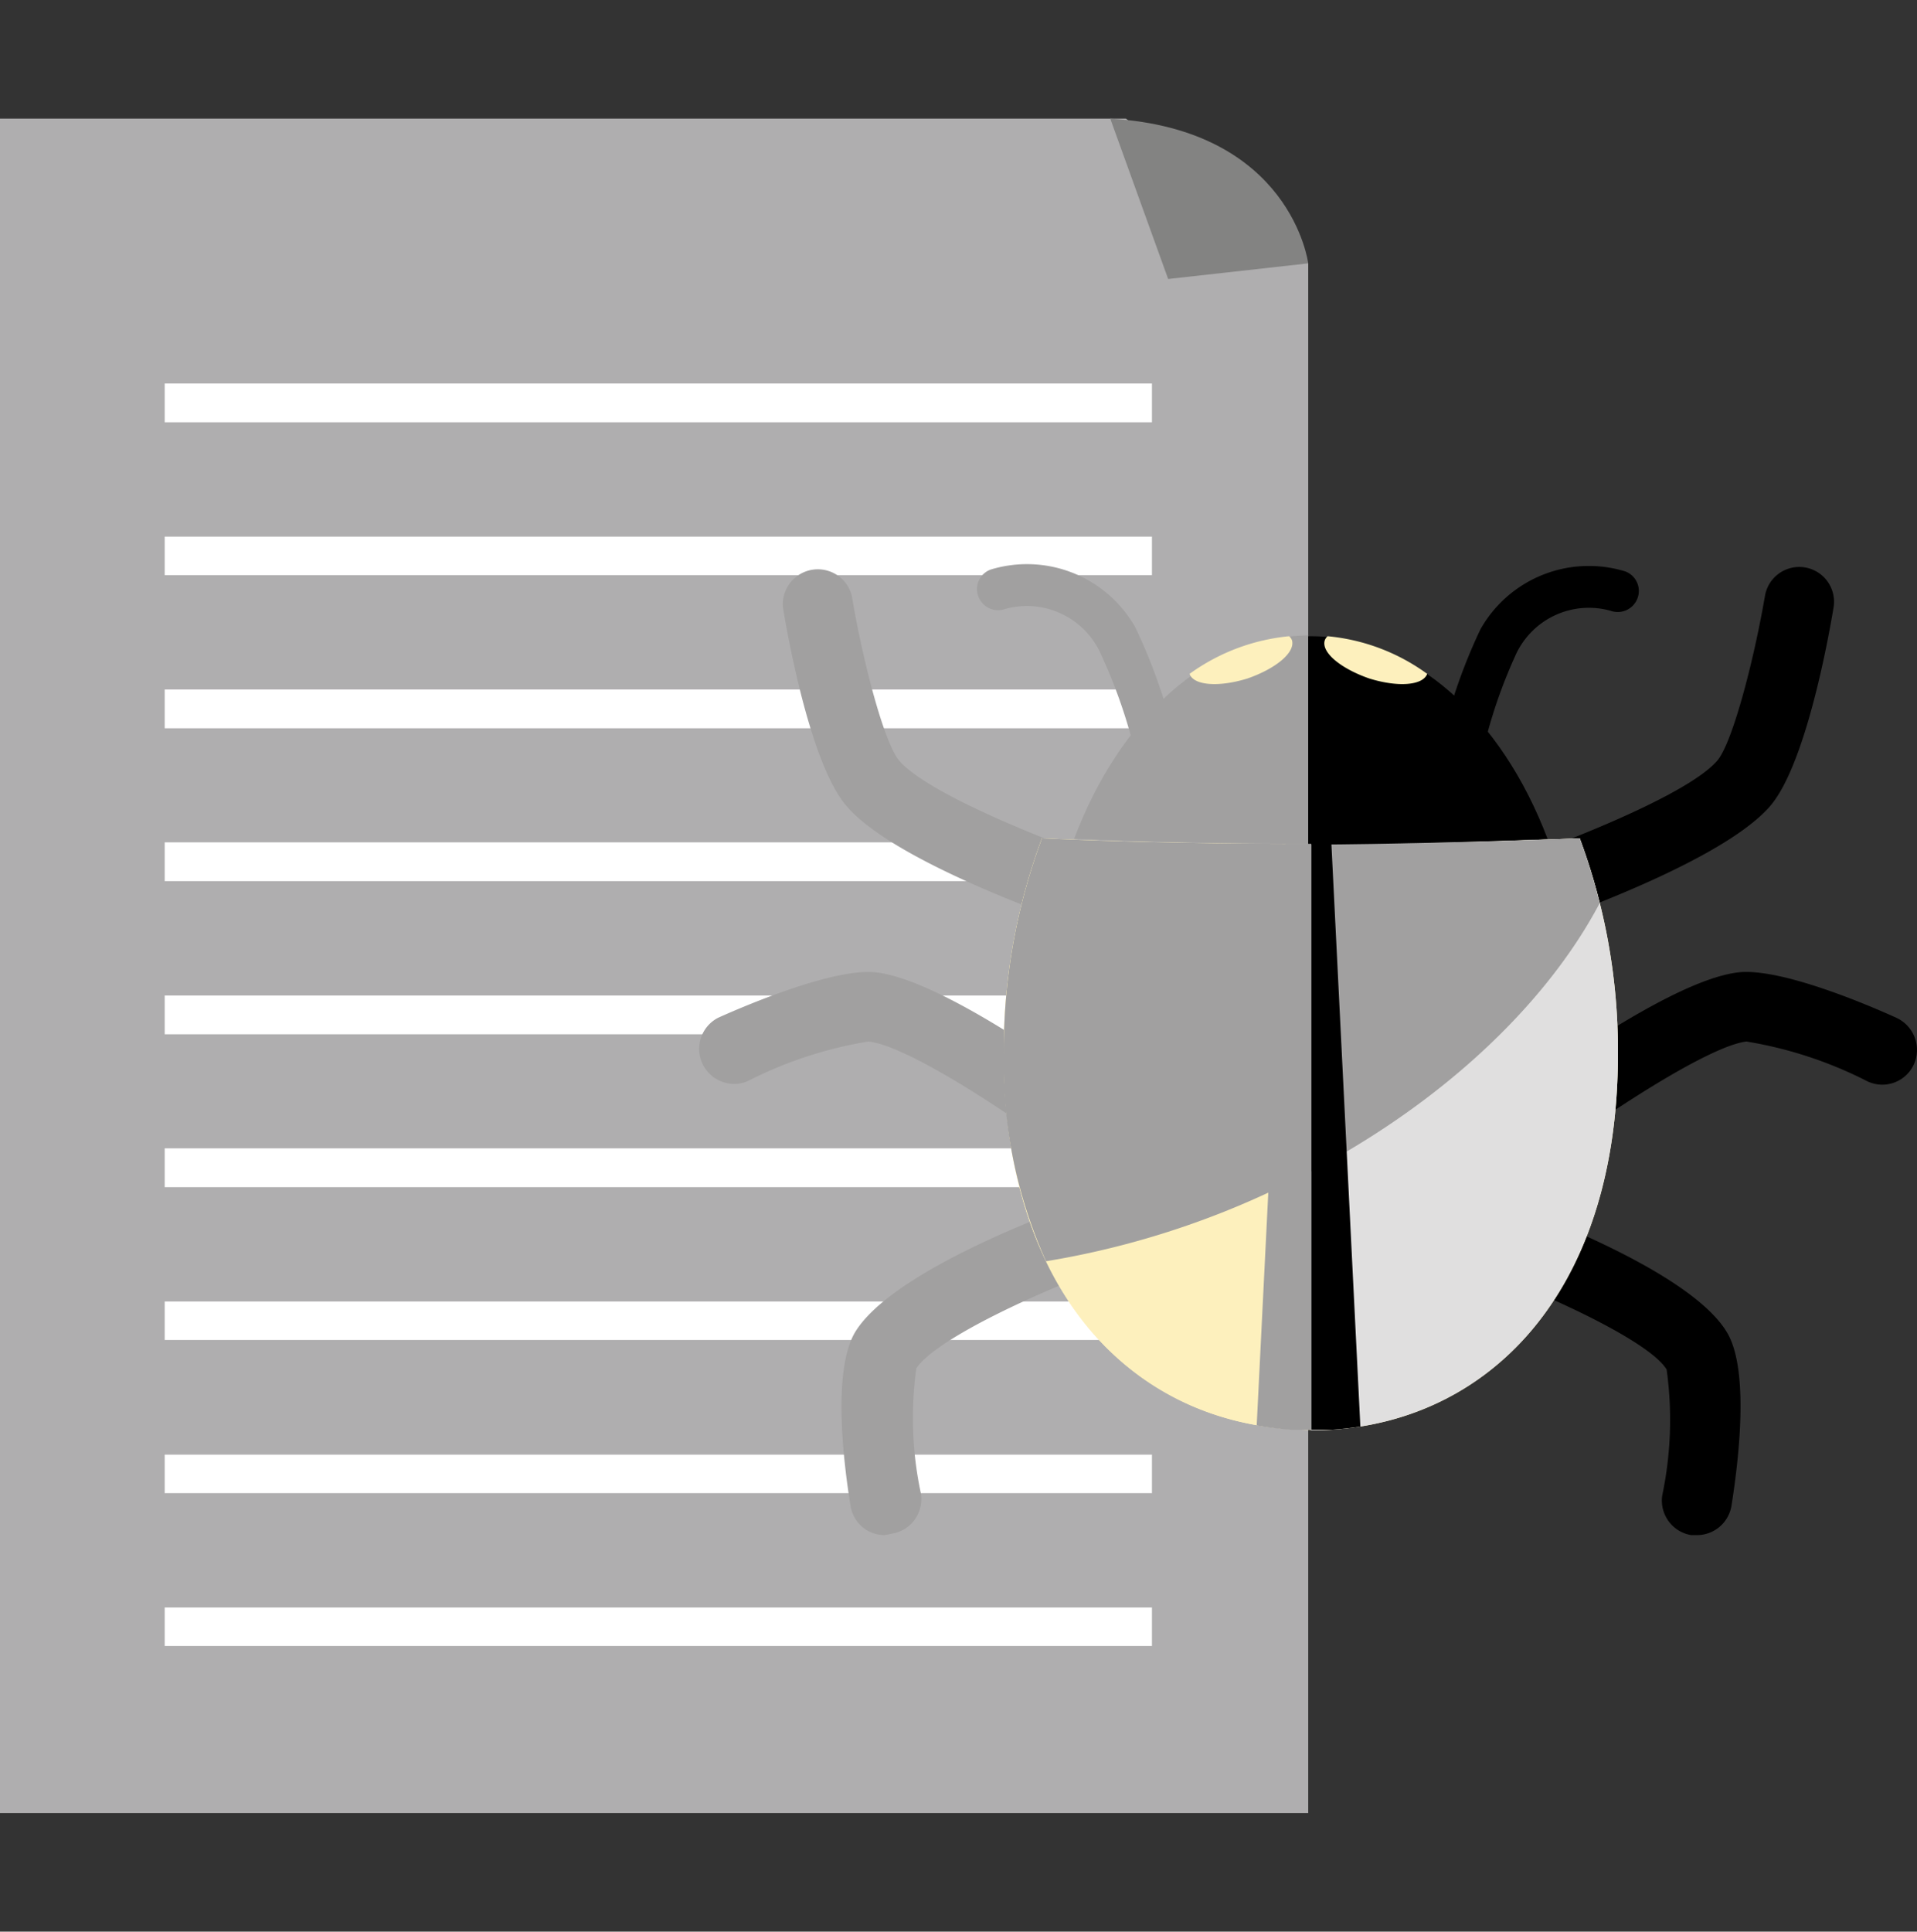 <svg xmlns="http://www.w3.org/2000/svg" xmlns:xlink="http://www.w3.org/1999/xlink" width="135" height="136" viewBox="0 0 135 136">
  <rect x="0" y="0" width="135" height="136" fill="#333333" stroke="none"/>
  <defs>
    <clipPath id="clip-path">
      <rect id="Rectángulo_85364" data-name="Rectángulo 85364" width="135" height="136" transform="translate(-700.991 -8497)" fill="#fff"/>
    </clipPath>
  </defs>
  <g id="Enmascarar_grupo_148" data-name="Enmascarar grupo 148" transform="translate(700.991 8497)" clip-path="url(#clip-path)">
    <g id="_8Recurso_8" data-name="8Recurso 8" transform="translate(-700.991 -8488.649)">
      <g id="Capa_2" data-name="Capa 2">
        <g id="Layer_1" data-name="Layer 1">
          <path id="Trazado_199608" data-name="Trazado 199608" d="M92.129,119.3H0V0H79.288L92.129,10.191Z" fill="#afaeaf"/>
          <rect id="Rectángulo_85390" data-name="Rectángulo 85390" width="69.525" height="2.731" transform="translate(11.598 18.65)" fill="#fff"/>
          <rect id="Rectángulo_85391" data-name="Rectángulo 85391" width="69.525" height="2.711" transform="translate(11.598 29.432)" fill="#fff"/>
          <rect id="Rectángulo_85392" data-name="Rectángulo 85392" width="69.525" height="2.731" transform="translate(11.598 40.194)" fill="#fff"/>
          <rect id="Rectángulo_85393" data-name="Rectángulo 85393" width="69.525" height="2.731" transform="translate(11.598 50.956)" fill="#fff"/>
          <rect id="Rectángulo_85394" data-name="Rectángulo 85394" width="69.525" height="2.731" transform="translate(11.598 61.739)" fill="#fff"/>
          <rect id="Rectángulo_85395" data-name="Rectángulo 85395" width="69.525" height="2.731" transform="translate(11.598 72.501)" fill="#fff"/>
          <rect id="Rectángulo_85396" data-name="Rectángulo 85396" width="69.525" height="2.711" transform="translate(11.598 83.283)" fill="#fff"/>
          <rect id="Rectángulo_85397" data-name="Rectángulo 85397" width="69.525" height="2.711" transform="translate(11.598 94.065)" fill="#fff"/>
          <rect id="Rectángulo_85398" data-name="Rectángulo 85398" width="69.525" height="2.711" transform="translate(11.598 104.827)" fill="#fff"/>
          <path id="Trazado_199609" data-name="Trazado 199609" d="M78.187,0l4.077,11.292,9.865-1.1S90.947.754,78.187,0Z" fill="#838382"/>
          <path id="Trazado_199610" data-name="Trazado 199610" d="M81.143,44.842a1.508,1.508,0,0,1-1.427-1.1,37.89,37.89,0,0,0-2.262-6.2,5.707,5.707,0,0,0-6.665-3.017,1.488,1.488,0,0,1-1.9-.9,1.468,1.468,0,0,1,.876-1.875,8.764,8.764,0,0,1,10.191,4.077,38.726,38.726,0,0,1,2.568,7.073,1.508,1.508,0,0,1-1,1.936,1.284,1.284,0,0,1-.387,0Z" fill="#a1a0a0"/>
          <path id="Trazado_199611" data-name="Trazado 199611" d="M103.115,58.457a2.466,2.466,0,0,1-.734-4.81c5.972-1.875,16.306-5.829,18.548-8.438,1.06-1.223,2.568-6.971,3.363-11.6a2.449,2.449,0,1,1,4.831.815c-.428,2.589-2.038,11.19-4.484,14-3.832,4.4-17.977,9.029-20.77,9.906a2.426,2.426,0,0,1-.754.122Z"/>
          <path id="Trazado_199612" data-name="Trazado 199612" d="M81.143,58.457a2.3,2.3,0,0,1-.734-.122c-2.813-.876-16.958-5.5-20.77-9.906-2.466-2.813-4.077-11.414-4.5-14a2.466,2.466,0,0,1,4.851-.815c.775,4.627,2.283,10.375,3.343,11.6,2.262,2.609,12.576,6.563,18.548,8.438a2.466,2.466,0,0,1-.734,4.81Z" fill="#a1a0a0"/>
          <path id="Trazado_199613" data-name="Trazado 199613" d="M107.11,73.968a2.507,2.507,0,0,1-2.038-.978,2.466,2.466,0,0,1,.489-3.445c2.038-1.468,11.965-8.887,16.877-9.437,3.017-.326,9.274,2.364,11.108,3.2a2.487,2.487,0,0,1,1.243,3.261,2.446,2.446,0,0,1-3.261,1.223,28.963,28.963,0,0,0-8.54-2.813c-2.629.306-10.049,5.157-14.472,8.5A2.446,2.446,0,0,1,107.11,73.968Z"/>
          <path id="Trazado_199614" data-name="Trazado 199614" d="M77.148,73.968a2.487,2.487,0,0,1-1.468-.489c-4.341-3.343-11.842-8.255-14.533-8.5a28.964,28.964,0,0,0-8.54,2.813,2.466,2.466,0,0,1-2.038-4.484c1.855-.836,8.153-3.526,11.108-3.2,4.912.55,14.92,7.97,16.877,9.437a2.466,2.466,0,0,1,.489,3.445A2.507,2.507,0,0,1,77.148,73.968Z" fill="#a1a0a0"/>
          <path id="Trazado_199615" data-name="Trazado 199615" d="M119.5,99.732H119.1a2.466,2.466,0,0,1-2.038-2.813,25.763,25.763,0,0,0,.306-8.846c-1.223-2.038-9.05-5.687-15.572-7.888a2.514,2.514,0,0,1,1.59-4.77c2.548.856,15.43,5.381,18.222,10.028,1.651,2.711.775,9.4.326,12.23a2.466,2.466,0,0,1-2.426,2.059Z"/>
          <path id="Trazado_199616" data-name="Trazado 199616" d="M62.309,99.732A2.426,2.426,0,0,1,59.9,97.693c-.448-2.752-1.325-9.437.306-12.23C63,80.817,75.9,76.292,78.554,75.436a2.453,2.453,0,0,1,1.569,4.647c-6.543,2.2-14.268,5.85-15.593,7.908a25.3,25.3,0,0,0,.326,8.826,2.466,2.466,0,0,1-2.038,2.813Z" fill="#a1a0a0"/>
          <path id="Trazado_199617" data-name="Trazado 199617" d="M73.377,50.671a42.8,42.8,0,0,0-2.69,15.144c0,17.366,9.682,26.5,21.626,26.5V51.058C85.851,51.058,79.492,50.956,73.377,50.671Z" fill="#fdf0bd"/>
          <path id="Trazado_199618" data-name="Trazado 199618" d="M111.248,50.671c-6.115.245-12.474.387-18.935.387v41.3c11.944,0,21.626-9.172,21.626-26.5A42.8,42.8,0,0,0,111.248,50.671Z" fill="#fdf1bf"/>
          <path id="Trazado_199619" data-name="Trazado 199619" d="M73.377,50.671a42.8,42.8,0,0,0-2.69,15.144c0,17.366,9.682,26.5,21.626,26.5V51.058C85.851,51.058,79.492,50.956,73.377,50.671Z" fill="#fdf0bd"/>
          <path id="Trazado_199620" data-name="Trazado 199620" d="M111.248,50.671c-6.115.245-12.474.387-18.935.387v41.3c11.944,0,21.626-9.172,21.626-26.5A42.8,42.8,0,0,0,111.248,50.671Z" fill="#e0dfdf"/>
          <path id="Trazado_199621" data-name="Trazado 199621" d="M112.654,55.237a38.482,38.482,0,0,0-1.406-4.566c-6.115.245-12.474.387-18.935.387s-12.821-.1-18.935-.387a42.8,42.8,0,0,0-2.69,15.144A33.855,33.855,0,0,0,73.662,80.45a60.333,60.333,0,0,0,15.348-4.688C100.078,70.707,108.517,63.064,112.654,55.237Z" fill="#a1a0a0"/>
          <path id="Trazado_199622" data-name="Trazado 199622" d="M75.64,50.712q8.051.326,16.489.347V36.383C85.016,36.485,78.84,42.233,75.64,50.712Z" fill="#a1a0a0"/>
          <path id="Trazado_199623" data-name="Trazado 199623" d="M108.985,50.712c-3.241-8.54-9.478-14.268-16.673-14.268h-.183V51.119h.183Q100.832,51.058,108.985,50.712Z"/>
          <path id="Trazado_199624" data-name="Trazado 199624" d="M90.539,51.058,88.5,92.007a23.582,23.582,0,0,0,2.446.306h1.406V51.058Z" fill="#a1a0a0"/>
          <path id="Trazado_199625" data-name="Trazado 199625" d="M95.8,92.088,93.76,51.058H92.353V92.312H93.76C94.432,92.272,95.125,92.19,95.8,92.088Z"/>
          <path id="Trazado_199626" data-name="Trazado 199626" d="M103.115,44.842h-.387a1.468,1.468,0,0,1-1.019-1.814,38.442,38.442,0,0,1,2.548-7.073,8.764,8.764,0,0,1,10.191-4.077,1.468,1.468,0,0,1,.876,1.875,1.488,1.488,0,0,1-1.9.9,5.666,5.666,0,0,0-6.645,3.017,35.935,35.935,0,0,0-2.2,6.237,1.508,1.508,0,0,1-1.468.938Z"/>
          <path id="Trazado_199627" data-name="Trazado 199627" d="M96.43,39.42c2.038.632,3.771.489,4.077-.326a14.125,14.125,0,0,0-7.012-2.65.673.673,0,0,0-.2.285C93.026,37.585,94.432,38.727,96.43,39.42Z" fill="#fdf0bd"/>
          <path id="Trazado_199628" data-name="Trazado 199628" d="M87.849,39.42c-2.038.632-3.791.489-4.077-.326a14.268,14.268,0,0,1,7.012-2.65.673.673,0,0,1,.2.285C91.232,37.585,89.846,38.727,87.849,39.42Z" fill="#fdf0bd"/>
        </g>
      </g>
    </g>
  </g>
</svg>
